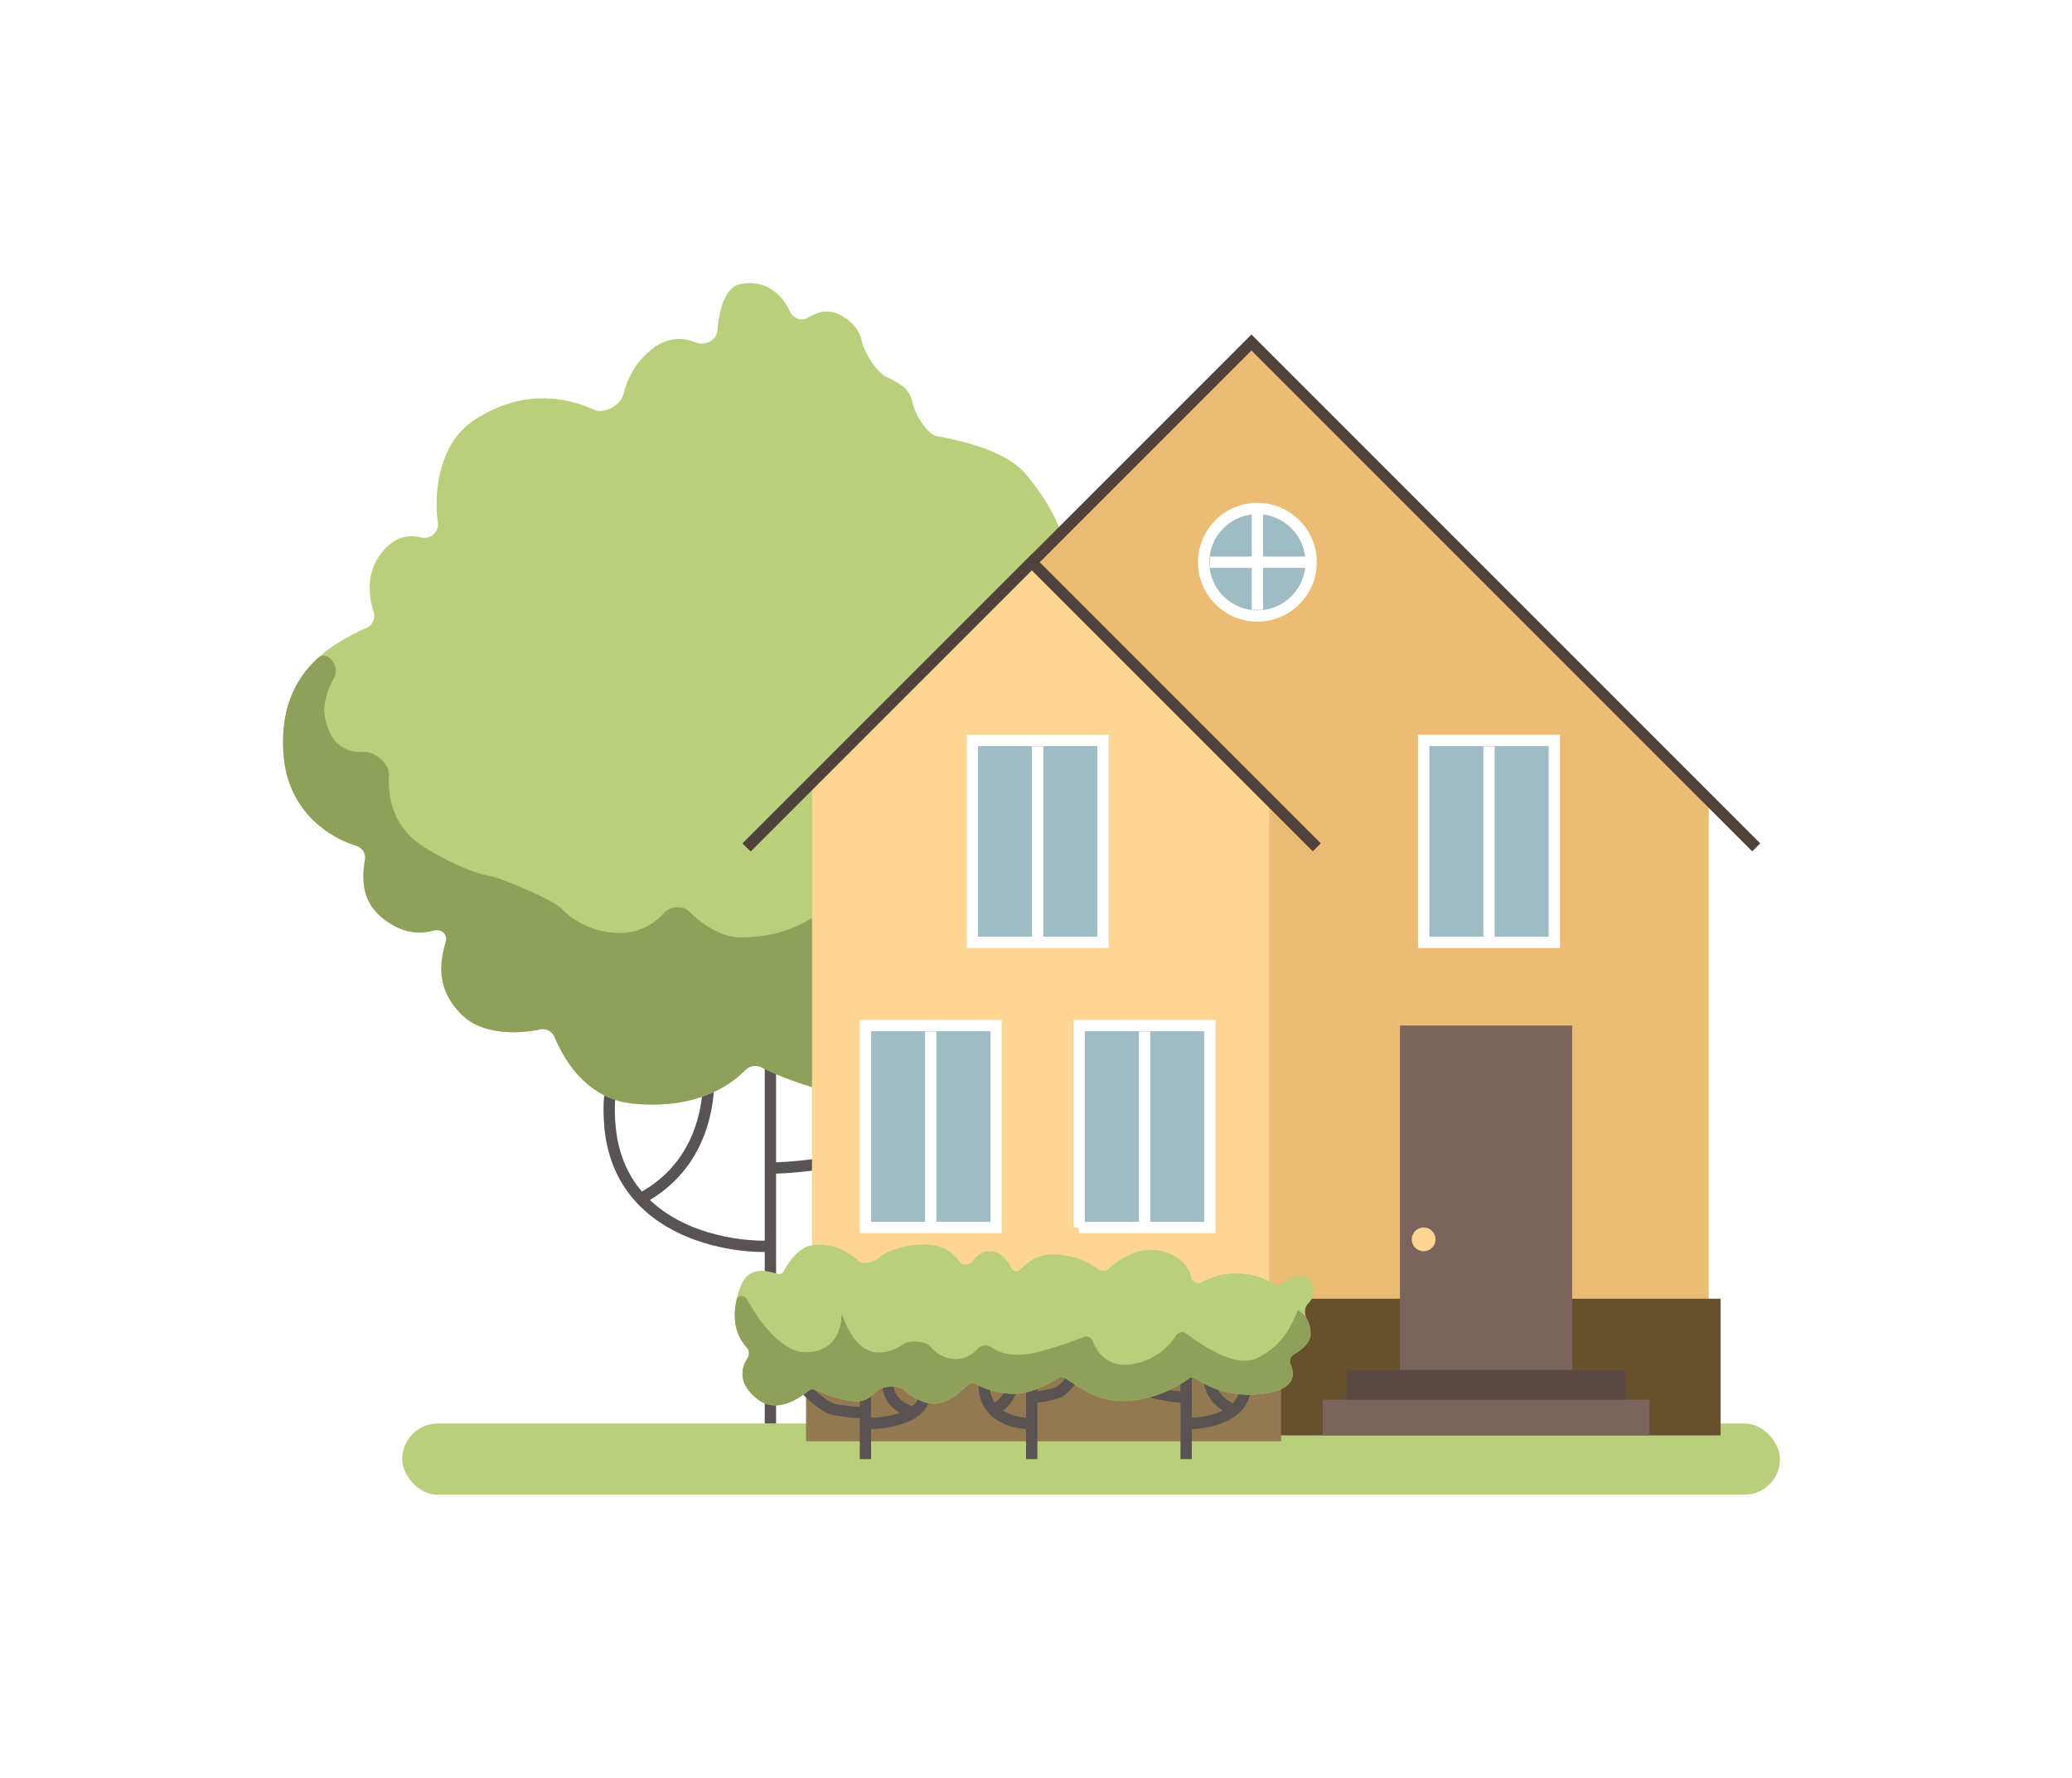 <svg width="183" height="157" fill="none" xmlns="http://www.w3.org/2000/svg"><g filter="url(#filter0_d)"><path fillRule="evenodd" clipRule="evenodd" d="M55.05 34.844c.34-1.415 1.12-2.885 2.503-3.992L32.241 75.847a.975.975 0 00.007-.058c.046-.502-.302-.95-.79-1.102-2.34-.727-6.08-3-6.425-8.168a13.685 13.685 0 01.021-2.182c.268-2.864 1.495-4.82 3.015-6.22l.02-.017c1.368-1.254 2.972-2.059 4.326-2.672.54-.244.755-.899.57-1.461-.439-1.342-.578-3.228.44-4.757 1.25-1.874 2.622-2.013 3.787-1.744a1.204 1.204 0 001.463-1.337c-.391-2.877.187-7.013 3.143-8.984 4.338-2.892 8.283-2.043 10.688-.951.86.39 2.321-.431 2.543-1.35zm12.493 89.089v1.773H38.67a3.147 3.147 0 000 6.294h115.393a3.147 3.147 0 000-6.294h-2.098v-11.015h-1.049v-41.23l2.782 2.782a2 2 0 102.828-2.829l-44.583-44.583a2 2 0 00-2.829 0L92.842 45.103c-.552-1.01-1.285-2.084-2.245-3.236-1.532-1.839-5.022-2.857-7.815-3.34-.914-.159-1.97-1.968-2.158-2.877-.132-.643-.451-1.257-1.042-1.65a7.932 7.932 0 00-1.26-.698c-.882-.38-2.017-2.216-2.204-3.159-.132-.67-.502-1.349-1.256-1.914-1.504-1.128-2.558-.729-3.55-.155-.582.337-1.287.001-1.568-.61-.72-1.57-2.248-2.798-4.323-2.382-1.455.29-1.923 2.423-2.063 4.126-.07.851-1.086 1.355-1.879 1.038-1.077-.431-2.475-.555-3.926.606L38.982 85.368c-.043 1.304.325 2.767 1.787 4.23 1.713 1.713 4.752 1.772 6.903 1.309a1.163 1.163 0 011.315.675c.641 1.538 1.962 3.924 4.377 5.142-.085.848-.083 1.806.02 2.885.268 2.816 1.337 4.969 2.833 6.586 3.167 3.425 8.175 4.38 11.326 4.368v1.68c-.81-.081-1.669.131-2.144 1.399-.154.41-.268.795-.348 1.156-.498 2.25.312 3.564.892 4.181.228.243.267.67.085.949-.49.751-1.008 2.215.944 3.68.187.14.378.247.571.325zm1 .177v1.596h2.647v-2.295a10.656 10.656 0 01-.246-.237c-.594.423-1.476.911-2.4.936zm3.172-20.726v6.583l-.022.003c-1.078.18-1.997 1.364-2.45 2.245-.11.215-.343.34-.575.275l-.046-.013-.079-.022v-8.811c.77-.024 1.873-.1 3.172-.26zm0-1.008v-6.377a33.629 33.629 0 01-3.172-1.141v7.785a34.935 34.935 0 003.172-.267zm-17.384-5.25a7.354 7.354 0 001.649.339c2.453.222 4.432-.06 6.018-.607-.076.642-.2 1.304-.385 1.967-.665 2.394-2.11 4.795-4.92 6.401-1.213-1.422-2.082-3.282-2.314-5.712a14.515 14.515 0 01-.048-2.388zm8.714-.69a9.786 9.786 0 002.803-1.956c.37-.37.955-.457 1.42-.216.088.047.18.093.275.14v15.159c-2.853.012-7.226-.819-10.144-3.592 2.94-1.758 4.472-4.338 5.178-6.878.25-.902.398-1.8.468-2.658z" fill="#fff"/></g><rect x="35.523" y="125.706" width="121.686" height="6.294" rx="3.147" fill="#BACF7B"/><path d="M68.043 125.706v-22.554m0 0v-11.54l18.883-.524c-1.224 2.972-4.721 9.232-8.917 10.49-4.196 1.259-8.392 1.574-9.966 1.574zm0 6.9c-3.028.121-8.255-.731-11.46-4.196m0 0c-1.42-1.537-2.444-3.587-2.702-6.294-.839-8.812 5.245-8.567 8.392-7.343.753 3.147.669 10.28-5.69 13.637z" stroke="#595353"/><path d="M57.553 30.852c-1.384 1.107-2.162 2.577-2.504 3.992-.221.919-1.682 1.74-2.543 1.35-2.405-1.092-6.35-1.941-10.688.951-2.956 1.971-3.534 6.106-3.143 8.984a1.204 1.204 0 01-1.463 1.337c-1.165-.269-2.537-.13-3.786 1.744-1.02 1.529-.88 3.415-.44 4.757.184.562-.031 1.217-.57 1.461-3.225 1.459-7.855 4.006-7.382 11.09.344 5.169 4.083 7.442 6.424 8.17.507.157.862.634.783 1.16-.24 1.587-.448 3.739 1.71 5.357 1.766 1.325 3.216 1.261 4.348.972.689-.176 1.258.314 1.07 1-.468 1.696-.962 4.057 1.4 6.42 1.713 1.714 4.752 1.773 6.903 1.31a1.164 1.164 0 011.315.675c.843 2.021 2.86 5.508 6.993 5.883 5.091.462 8.14-1.253 9.868-2.985.37-.37.955-.457 1.42-.216 2.285 1.19 6.955 2.675 9.167 2.675 2.518 0 3.497-3.322 4.196-4.72l13.04-34.426c.049-.126.07-.26.067-.396-.069-4.128 2.88-8.306-3.14-15.53-1.533-1.839-5.023-2.857-7.816-3.34-.914-.159-1.97-1.968-2.158-2.877-.132-.643-.451-1.258-1.041-1.651a7.945 7.945 0 00-1.26-.697c-.883-.38-2.018-2.216-2.204-3.16-.133-.669-.503-1.348-1.257-1.913-1.504-1.128-2.558-.729-3.55-.155-.582.337-1.287.001-1.568-.61-.72-1.57-2.248-2.798-4.323-2.382-1.454.29-1.923 2.423-2.063 4.126-.07.851-1.086 1.355-1.879 1.038-1.077-.431-2.475-.555-3.926.606z" fill="#BACF7B"/><path d="M53.357 82.253c-1.678-.336-2.873-1.1-3.721-1.986-.753-.784-5.217-2.675-6.283-2.885-1.411-.277-3.276-.999-5.732-2.472-2.886-1.732-3.39-4.417-3.26-6.482.062-.963-1.27-2.096-2.232-2.032-1.41.092-2.914-.474-3.424-3.026-.222-1.108.175-2.36.82-3.552.54-1-.62-2.47-1.456-1.7-1.878 1.729-3.308 4.307-3.035 8.4.344 5.168 4.083 7.442 6.424 8.169.507.157.862.635.783 1.16-.24 1.588-.448 3.74 1.71 5.358 1.766 1.325 3.216 1.26 4.348.971.689-.176 1.258.314 1.07 1-.468 1.697-.962 4.058 1.4 6.42 1.713 1.714 4.752 1.773 6.903 1.31a1.164 1.164 0 011.315.676c.843 2.02 2.86 5.507 6.993 5.882 5.091.462 8.14-1.253 9.868-2.984.37-.37.955-.458 1.42-.216 2.285 1.19 6.955 2.675 9.167 2.675 2.356 0 3.365-2.91 4.058-4.43.087-.19.12-.402.087-.61l-3.096-19.087c-.35-2.098-1.049 9.966-12.063 9.966-1.843 0-3.505-1.259-4.567-2.302-.563-.553-1.673-.438-2.202.149-.945 1.047-2.623 2.162-5.295 1.628z" fill="#8EA059"/><path d="M78.009 126.23h72.907V71.157L110.528 30.77l-32.52 32.52v62.94z" fill="#EBBC74"/><path d="M71.715 125.706l40.387.524V70.632l-20.98-20.98-19.407 19.931v56.123z" fill="#FFD594"/><path d="M151.965 114.691h-45.108v12.064h45.108v-12.064z" fill="#67502D"/><path d="M113.151 114.691h-41.96v12.588h41.96v-12.588z" fill="#937951"/><path d="M123.641 90.564v30.421h15.211V90.564h-15.211z" fill="#7A655E"/><path d="M118.921 123.608v-2.623h24.652v2.623h-24.652z" fill="#5A4943"/><path d="M145.671 123.608h-28.848v3.147h28.848v-3.147z" fill="#7A655E"/><circle cx="125.739" cy="109.446" r="1.049" fill="#FFD594"/><path d="M95.318 108.397V90.564h11.539v17.833h-11.54z" fill="#9FBCC4"/><path d="M95.318 108.397V90.564h11.539v17.833h-11.54zm5.769 0V91.088" stroke="#fff"/><path d="M76.435 108.397V90.564h11.54v17.833h-11.54z" fill="#9FBCC4"/><path d="M76.435 108.397V90.564h11.54v17.833h-11.54zm5.77 0V91.088" stroke="#fff"/><path d="M85.876 83.22V65.388h11.54v17.834h-11.54z" fill="#9FBCC4"/><path d="M85.876 83.22V65.388h11.54v17.834h-11.54zm5.77 0V65.913" stroke="#fff"/><path d="M125.739 83.22V65.388h11.539v17.834h-11.539z" fill="#9FBCC4"/><path d="M125.739 83.22V65.388h11.539v17.834h-11.539zm5.77 0V65.913" stroke="#fff"/><path d="M65.945 74.828l44.583-44.583 44.584 44.583" stroke="#50413C" strokeWidth="4" strokeLinecap="round" strokeLinejoin="round"/><path d="M65.945 74.828l25.177-25.176 25.176 25.176" stroke="#50413C" strokeWidth="4" strokeLinecap="round" strokeLinejoin="round"/><circle cx="111.053" cy="49.652" r="4.745" fill="#9FBCC4" stroke="#fff"/><path d="M111.053 44.931v8.917m-4.196-4.196h8.917" stroke="#fff"/><path d="M76.435 128.853v-4.101m0 0v-2.098l-6.294-1.144c.34.54 2.36 2.727 3.526 2.956a16.23 16.23 0 002.768.286zm0 .951c1.116.028 3.04-.166 4.221-.953m0 0c.523-.349.9-.815.995-1.43.31-2.003-1.931-1.947-3.09-1.669-.278.715-.247 2.336 2.095 3.099zm24.103 4.103v-5.468m0 0v-2.797l-5.245-.127c.34.72 1.311 2.238 2.477 2.543a12.33 12.33 0 002.768.381zm0 2.318c1.115.034 3.04-.208 4.221-1.192m0 0c.523-.437.9-1.019.995-1.788.309-2.503-1.932-2.434-3.091-2.086-.277.894-.246 2.92 2.096 3.874zm-17.858 4.342v-5.468m0 0v-2.797l4.196-.127c-.272.72-1.05 2.238-1.982 2.543a8.02 8.02 0 01-2.214.381zm0 2.318c-.893.034-2.433-.208-3.377-1.192m0 0c-.419-.437-.72-1.019-.796-1.788-.248-2.503 1.545-2.434 2.472-2.086.222.894.197 2.92-1.676 3.874z" stroke="#595353"/><path d="M80.61 109.97c-1.551.222-2.488.648-3.027 1.155-.36.339-1.379.573-1.748.244-.92-.818-2.363-1.695-4.142-1.399-1.078.18-1.997 1.364-2.45 2.245-.11.215-.343.34-.575.275-.977-.275-2.556-.752-3.27 1.152-1.111 2.966-.128 4.621.545 5.337.228.243.267.67.085.949-.49.751-1.009 2.215.944 3.68 1.668 1.251 3.667-.15 4.417-.777a.625.625 0 01.663-.078c.99.474 3.393 1.339 4.361.855.46-.23.819-.51 1.1-.808.377-.4 1.859-.482 2.261-.106.333.31.77.619 1.36.914 2.1 1.05 3.437-.562 4.453-1.376a.498.498 0 01.553-.027c.67.367 1.95.878 3.386.878 1.505 0 3.122-.843 3.944-1.395a.49.49 0 01.523-.03c1.358.796 3.11 2.523 6.548 1.95 2.119-.353 3.768-1.351 4.445-1.866a.488.488 0 01.576-.035c.764.517 2.767 1.78 5.993 1.376 2.966-.37 2.788-1.789 2.428-2.589-.134-.299-.037-.693.246-.859.621-.366 1.523-1.028 1.523-1.797 0-.614-.16-1.068-.355-1.394-.212-.353-.183-1.003.106-1.297.452-.461.824-1.166.249-2.029-.565-.847-1.8-.371-2.513.223-.19.159-.459.2-.67.071a6.296 6.296 0 00-2.063-.819c-2.076-.415-3.386.156-4.448.672-.35.17-.775-.119-.866-.497-.184-.766-.769-1.827-2.553-2.273-2.094-.523-3.86.756-4.708 1.541-.266.247-.767.21-1.046-.022-.42-.349-1.102-.741-2.114-.994-2.866-.717-3.855.335-4.7 1.121-.253.235-.64.099-.79-.213-.324-.678-.928-1.433-1.853-1.433-.674 0-1.178.401-1.527.881-.273.376-.93.402-1.194.021-.6-.868-1.731-1.765-4.098-1.427z" fill="#BACF7B"/><path d="M77.987 119.412c-2.933.419-3.67-4.184-3.671-3.151v.005c0 .074.005 3.145-3.147 3.146-2.281 0-4.286-3.03-5.218-4.699-.217-.389-.803-.35-.9.085-.498 2.25.312 3.564.892 4.181.228.243.267.67.085.949-.49.751-1.009 2.215.944 3.68 1.668 1.251 3.667-.15 4.417-.777a.625.625 0 01.663-.078c.99.474 3.393 1.339 4.361.855.46-.23.819-.51 1.1-.808.377-.4 1.859-.482 2.261-.106.333.31.77.619 1.36.914 2.1 1.05 3.437-.562 4.453-1.376a.498.498 0 01.553-.027c.67.367 1.95.878 3.386.878 1.505 0 3.122-.843 3.944-1.395a.49.49 0 01.523-.03c1.358.796 3.11 2.523 6.548 1.95 2.119-.353 3.768-1.351 4.445-1.866a.488.488 0 01.576-.035c.764.517 2.767 1.78 5.993 1.376 2.966-.37 2.788-1.789 2.428-2.589-.134-.299-.037-.693.246-.859.621-.366 1.523-1.028 1.523-1.797 0-1.449-.89-2.008-1.031-2.088-.013-.007-.025-.016-.04-.017-.276-.029-.581 2.669-3.65 4.203-1.88.94-5.017-1.217-6.273-2.184-.272-.209-.693-.112-.879.177a5.617 5.617 0 01-3.862 2.532c-2.261.377-3.169-1.141-3.5-2.026-.112-.299-.452-.486-.75-.373-.89.338-2.65.977-4.142 1.35-2.119.53-3.406.029-4.09-.446-.318-.221-.88-.177-1.141.109-.505.552-1.384 1.175-2.637.862-.715-.179-1.247-.601-1.638-1.081-.34-.416-1.842-.522-2.27-.195-.454.347-1.06.637-1.862.751z" fill="#8EA059"/><defs><filter id="filter0_d" x="0" y="0" width="182.21" height="157" filterUnits="userSpaceOnUse" color-interpolation-filters="sRGB"><feFlood flood-opacity="0" result="BackgroundImageFix"/><feColorMatrix in="SourceAlpha" values="0 0 0 0 0 0 0 0 0 0 0 0 0 0 0 0 0 0 127 0"/><feOffset/><feGaussianBlur stdDeviation="12.5"/><feColorMatrix values="0 0 0 0 0 0 0 0 0 0 0 0 0 0 0 0 0 0 0.15 0"/><feBlend in2="BackgroundImageFix" result="effect1_dropShadow"/><feBlend in="SourceGraphic" in2="effect1_dropShadow" result="shape"/></filter></defs></svg>